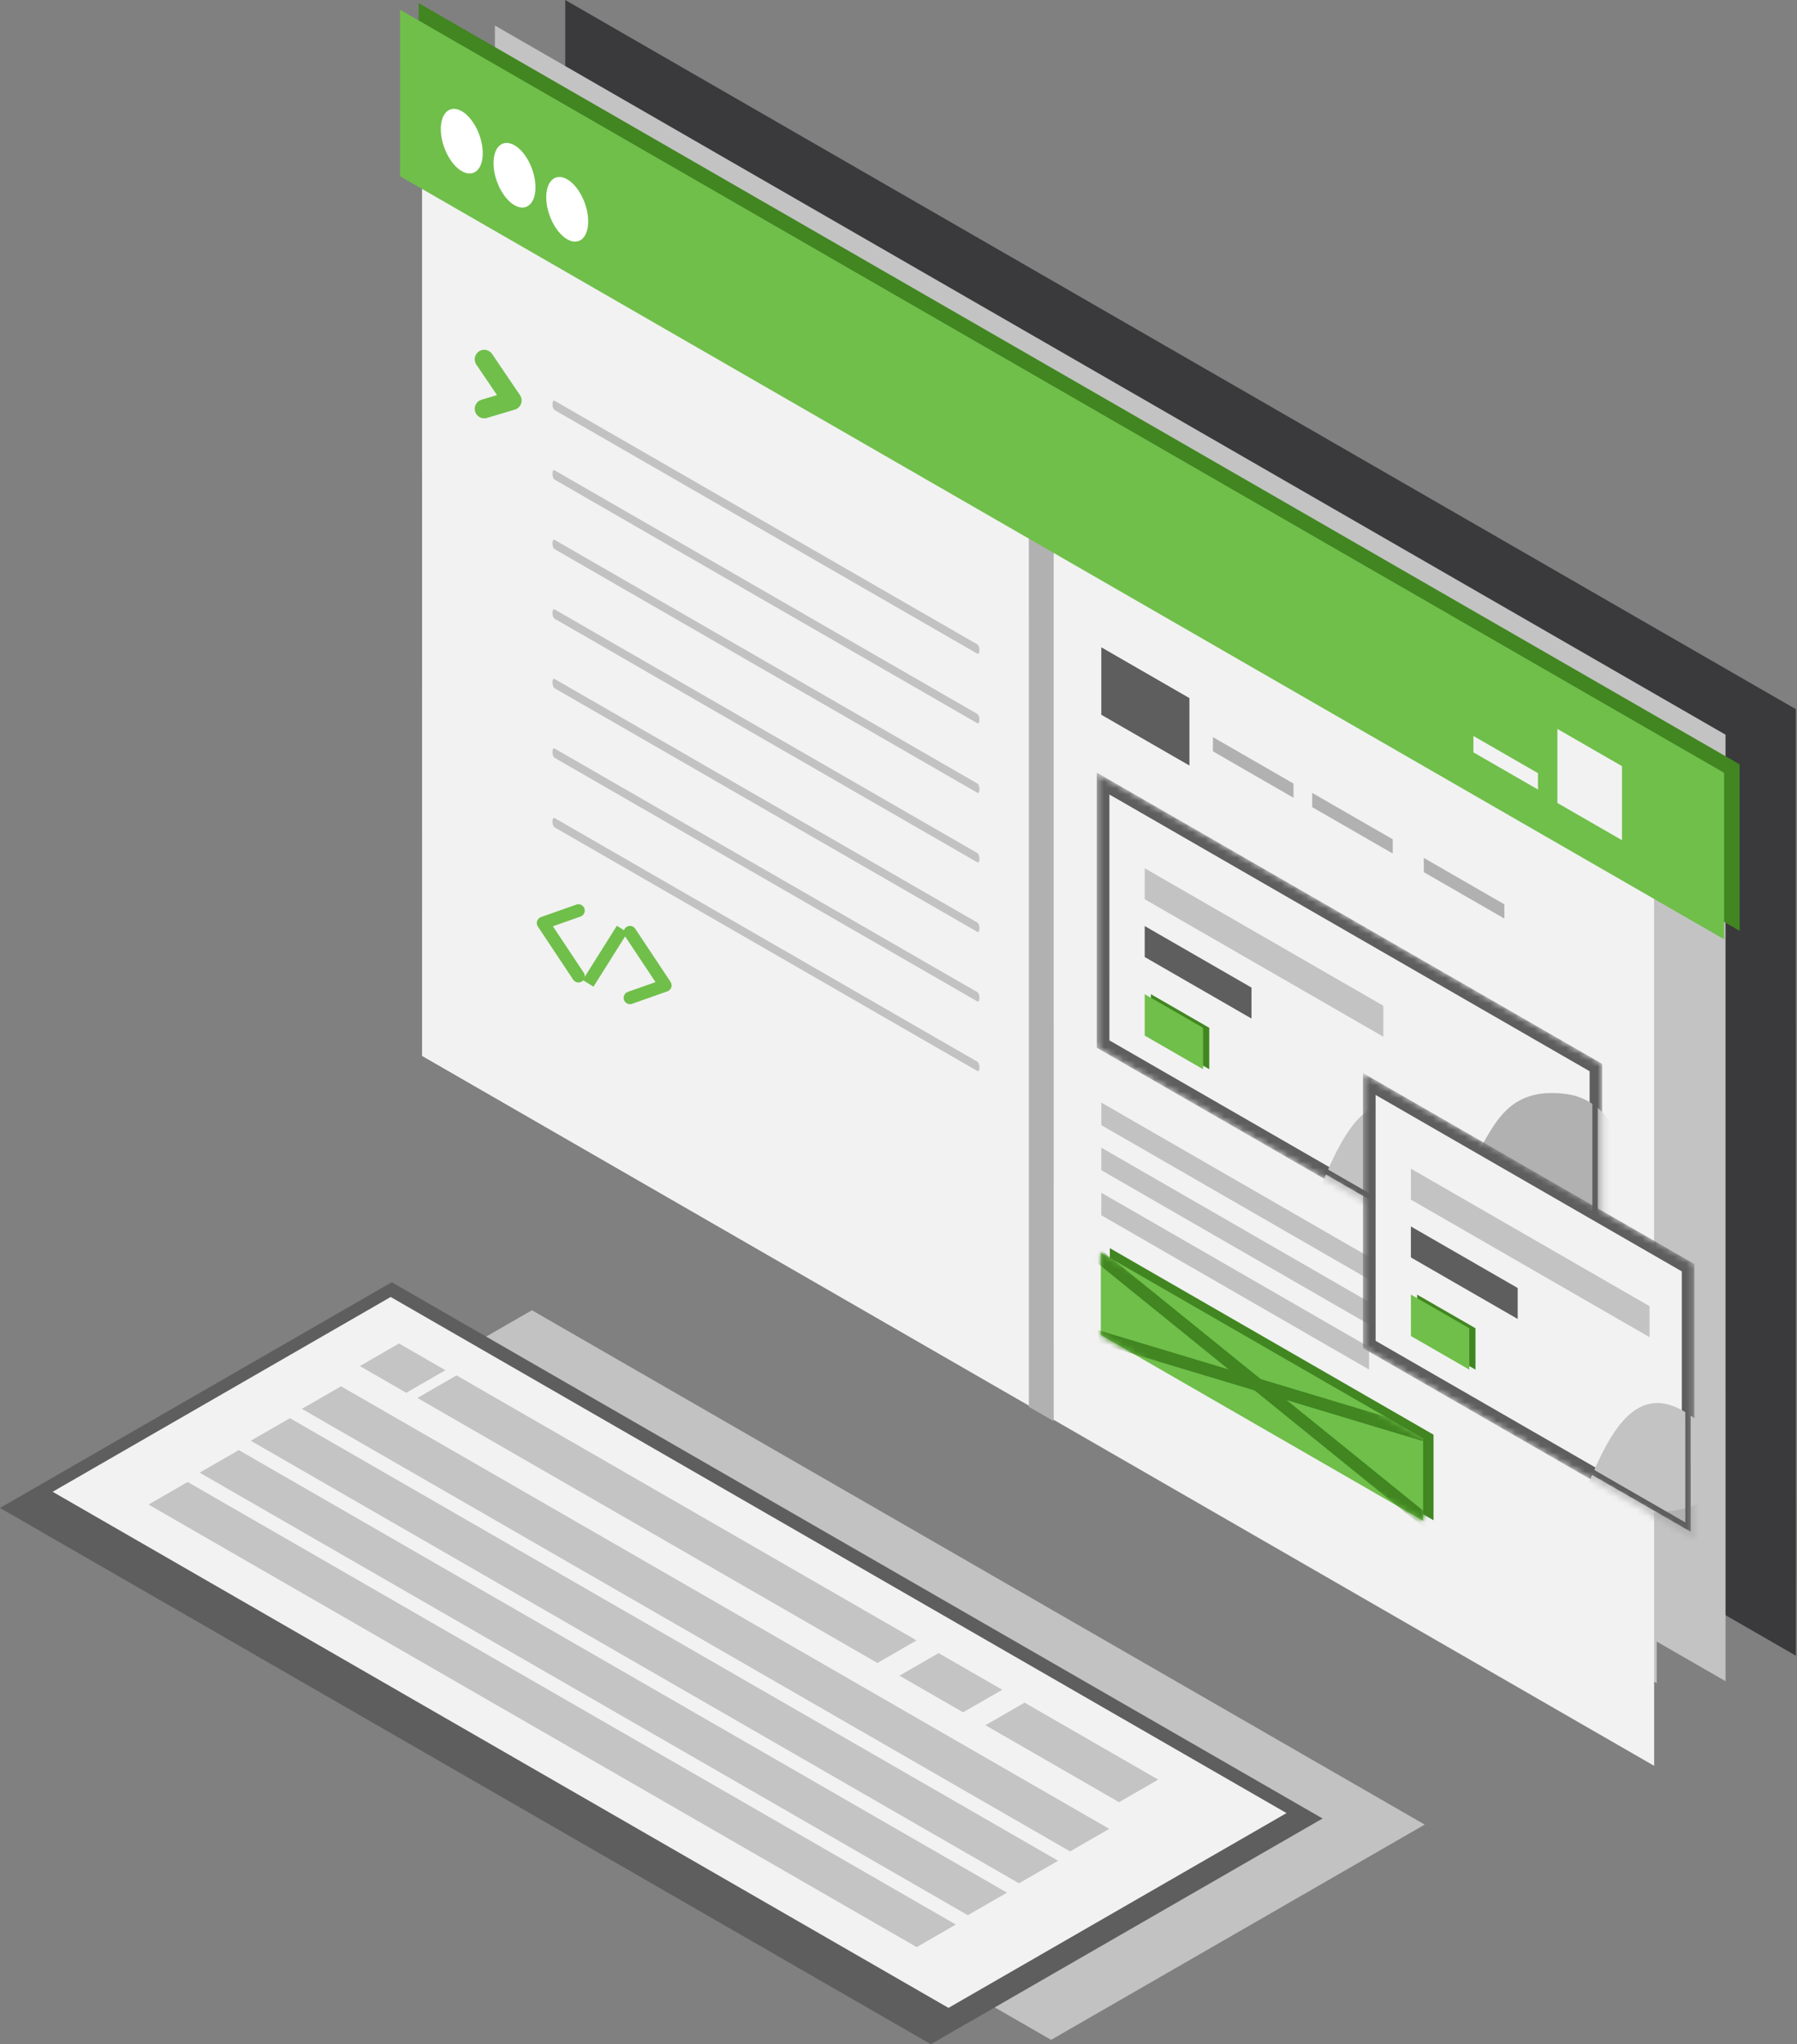 <svg width="284" height="323" viewBox="0 0 284 323" fill="none" xmlns="http://www.w3.org/2000/svg">
<rect x="0" y="0" width="284" height="323" fill="#808080" stroke="none"/>
<g clip-path="url(#clip0_1_69)">
<path d="M84.065 207.026L25.021 241.041L166.117 322.311L225.161 288.297L84.065 207.026Z" fill="#C2C2C2"/>
<path d="M61.911 202.599L0 238.266L147.109 323L209.02 287.333L61.911 202.599Z" fill="#5E5E5E"/>
<path d="M61.745 204.931L8.319 235.71L149.898 317.259L203.325 286.48L61.745 204.931Z" fill="#F2F2F2"/>
<path d="M63.061 212.28L56.874 215.844L64.205 220.067L70.392 216.502L63.061 212.28Z" fill="#C4C4C4"/>
<path d="M72.152 217.32L65.966 220.884L138.668 262.76L144.854 259.196L72.152 217.32Z" fill="#C4C4C4"/>
<path d="M158.394 266.993L152.208 270.557L142.153 264.766L148.339 261.202L158.394 266.993Z" fill="#C4C4C4"/>
<path d="M161.927 269.029L155.74 272.593L176.856 284.755L183.042 281.191L161.927 269.029Z" fill="#C4C4C4"/>
<path d="M53.902 219.043L47.716 222.607L169.119 292.535L175.306 288.971L53.902 219.043Z" fill="#C4C4C4"/>
<path d="M45.821 224.083L39.634 227.647L161.038 297.575L167.224 294.011L45.821 224.083Z" fill="#C4C4C4"/>
<path d="M37.739 229.123L31.553 232.687L152.957 302.615L159.143 299.051L37.739 229.123Z" fill="#C4C4C4"/>
<path d="M29.658 234.163L23.472 237.727L144.875 307.655L151.061 304.09L29.658 234.163Z" fill="#C4C4C4"/>
<path d="M89.335 149.558L283.821 261.611L283.816 112.053L89.329 -3.43323e-05L89.335 149.558Z" fill="#3A3A3C"/>
<path d="M78.222 153.59L272.709 265.643L272.703 116.085L78.217 4.032L78.222 153.59Z" fill="#C3C3C3"/>
<path d="M274.929 120.771L66.16 0.489L66.161 26.796L274.93 147.077L274.929 120.771Z" fill="#418621"/>
<path d="M67.348 153.903L261.835 265.956L261.829 116.398L67.342 4.345L67.348 153.903Z" fill="#C2C2C2"/>
<path d="M261.417 115.824L66.726 3.654L66.732 166.843L261.424 279.013L261.417 115.824Z" fill="#F2F2F2"/>
<path d="M252.375 219.342L174.051 174.216V177.776L252.375 222.902L252.375 219.342Z" fill="#C2C2C2"/>
<path d="M252.402 226.478L174.051 181.337V184.897L252.402 230.038V226.478Z" fill="#C2C2C2"/>
<path d="M216.366 212.836L174.051 188.457V192.018L216.366 216.397V212.836Z" fill="#C2C2C2"/>
<path d="M204.428 123.807L191.694 116.47V118.718L204.428 126.055V123.807Z" fill="#B1B1B1"/>
<path d="M187.978 110.302L174.051 102.279L174.052 112.937L187.979 120.961L187.978 110.302Z" fill="#5E5E5E"/>
<path d="M207.376 125.279L220.111 132.616V134.864L207.376 127.527L207.376 125.279Z" fill="#B1B1B1"/>
<mask id="mask0_1_69" style="mask-type:alpha" maskUnits="userSpaceOnUse" x="173" y="122" width="81" height="90">
<path d="M252.225 168.684L174.331 123.806L174.333 164.967L252.226 209.845L252.225 168.684Z" fill="#F2F2F2" stroke="#5E5E5E" stroke-width="2"/>
</mask>
<g mask="url(#mask0_1_69)">
<path d="M252.225 168.684L174.331 123.806L174.333 164.967L252.226 209.845L252.225 168.684Z" fill="#F2F2F2" stroke="#5E5E5E" stroke-width="2"/>
<path d="M224.41 175.74C211.794 167.719 208.552 193.919 204.436 194.989L269.615 221.196V218.522C269.615 218.522 249.991 212.931 241.931 202.722C233.871 192.513 237.025 183.762 224.41 175.74Z" fill="#C3C3C3"/>
<path d="M247.558 172.867C263.088 174.913 259.61 210.852 261.671 214.031L187.773 187.304L189.953 185.484C189.953 185.484 208.496 193.357 222.563 191.201C236.631 189.046 232.028 170.821 247.558 172.867Z" fill="#B1B1B1"/>
<path fill-rule="evenodd" clip-rule="evenodd" d="M174.9 124.789L251.656 169.012L251.658 208.861L174.902 164.639L174.9 124.789ZM174.051 123.321L174.053 165.128L252.507 210.329L252.505 168.522L174.051 123.321Z" fill="#5E5E5E"/>
<path d="M191.115 162.401L181.892 157.088L181.893 163.63L191.115 168.943L191.115 162.401Z" fill="#418621"/>
<path d="M218.624 158.915L180.912 137.188V142.081L218.624 163.809L218.624 158.915Z" fill="#C3C3C3"/>
<path d="M197.789 156.045L180.912 146.322V151.215L197.789 160.939L197.789 156.045Z" fill="#5E5E5E"/>
<path d="M190.135 162.401L180.912 157.088L180.913 163.63L190.135 168.943L190.135 162.401Z" fill="#6FBF4A"/>
</g>
<path d="M237.753 142.892L225.019 135.556V137.804L237.753 145.141V142.892Z" fill="#B1B1B1"/>
<path d="M164.071 59.938L66.726 3.853L66.732 166.843L164.078 222.928L164.071 59.938Z" fill="#F2F2F2"/>
<mask id="mask1_1_69" style="mask-type:alpha" maskUnits="userSpaceOnUse" x="215" y="169" width="53" height="75">
<path d="M266.739 200.276L216.402 171.275L216.403 212.436L266.74 241.437L266.739 200.276Z" fill="#F2F2F2" stroke="#5E5E5E" stroke-width="2"/>
</mask>
<g mask="url(#mask1_1_69)">
<path d="M266.79 200.306L216.402 171.275L216.403 212.436L266.792 241.467L266.79 200.306Z" fill="#F2F2F2" stroke="#5E5E5E" stroke-width="2"/>
<path d="M266.48 223.209C253.865 215.187 250.622 241.388 246.506 242.458L311.685 268.664V265.991C311.685 265.991 292.061 260.4 284.001 250.191C275.942 239.981 279.095 231.231 266.48 223.209Z" fill="#C3C3C3"/>
<path d="M289.628 220.336C305.158 222.382 301.679 258.321 303.741 261.5L229.843 234.774L232.023 232.952C232.023 232.952 250.566 240.825 264.633 238.671C278.7 236.515 274.098 218.29 289.628 220.336Z" fill="#B1B1B1"/>
<path fill-rule="evenodd" clip-rule="evenodd" d="M216.97 172.258L266.35 200.708L266.352 240.557L216.972 212.108L216.97 172.258ZM216.121 170.79L216.123 212.597L267.201 242.026L267.199 200.218L216.121 170.79Z" fill="#5E5E5E"/>
<path d="M260.694 206.384L222.982 184.657L222.982 189.55L260.694 211.278V206.384Z" fill="#C3C3C3"/>
<path d="M239.859 203.514L222.982 193.791L222.983 198.684L239.859 208.408V203.514Z" fill="#5E5E5E"/>
<path d="M233.185 209.87L223.962 204.557L223.963 211.099L233.185 216.412V209.87Z" fill="#418621"/>
<path d="M232.205 209.87L222.982 204.557L222.983 211.099L232.205 216.412L232.205 209.87Z" fill="#6FBF4A"/>
</g>
<path d="M92.945 155.375L98.335 146.811" stroke="#6FBF4A" stroke-width="2"/>
<path d="M166.521 86.82L162.604 84.563L162.609 222.289L166.526 224.546L166.521 86.82Z" fill="#B1B1B1"/>
<path d="M272.48 122.107L63.219 1.543L63.22 27.849L272.481 148.413L272.48 122.107Z" fill="#6FBF4A"/>
<path d="M256.34 121.054L246.133 115.174L246.133 126.877L256.34 132.758L256.34 121.054Z" fill="#F2F2F2"/>
<path d="M243.067 122.168L232.86 116.287V118.875L243.067 124.756L243.067 122.168Z" fill="#F2F2F2"/>
<path d="M76.527 64.597L80.938 63.282L76.527 56.767" stroke="#6FBF4A" stroke-width="3" stroke-linecap="round" stroke-linejoin="round"/>
<path d="M91.417 143.875L85.838 145.843L91.417 154.238" stroke="#6FBF4A" stroke-width="2" stroke-linecap="round" stroke-linejoin="round"/>
<path d="M99.561 157.664L105.14 155.696L99.56 147.301" stroke="#6FBF4A" stroke-width="2" stroke-linecap="round" stroke-linejoin="round"/>
<path fill-rule="evenodd" clip-rule="evenodd" d="M87.309 63.863C87.309 63.458 87.456 63.214 87.638 63.319L154.467 101.822C154.649 101.927 154.797 102.341 154.797 102.746C154.797 103.151 154.649 103.395 154.467 103.29L87.639 64.787C87.456 64.682 87.309 64.268 87.309 63.863Z" fill="#C2C2C2"/>
<path fill-rule="evenodd" clip-rule="evenodd" d="M87.309 74.852C87.309 74.446 87.456 74.203 87.638 74.308L154.467 112.811C154.649 112.916 154.797 113.329 154.797 113.735C154.797 114.14 154.649 114.384 154.467 114.279L87.639 75.776C87.456 75.671 87.309 75.257 87.309 74.852Z" fill="#C2C2C2"/>
<path fill-rule="evenodd" clip-rule="evenodd" d="M87.309 85.841C87.309 85.435 87.456 85.192 87.638 85.296L154.467 123.8C154.649 123.905 154.797 124.319 154.797 124.724C154.797 125.129 154.649 125.373 154.467 125.268L87.639 86.765C87.456 86.66 87.309 86.246 87.309 85.841Z" fill="#C2C2C2"/>
<path fill-rule="evenodd" clip-rule="evenodd" d="M87.309 96.83C87.309 96.424 87.456 96.181 87.638 96.286L154.467 134.789C154.649 134.894 154.797 135.307 154.797 135.713C154.797 136.118 154.649 136.362 154.467 136.257L87.639 97.754C87.456 97.649 87.309 97.235 87.309 96.83Z" fill="#C2C2C2"/>
<path fill-rule="evenodd" clip-rule="evenodd" d="M87.309 107.818C87.309 107.413 87.456 107.169 87.638 107.274L154.467 145.777C154.649 145.882 154.797 146.296 154.797 146.701C154.797 147.107 154.649 147.351 154.467 147.246L87.639 108.742C87.456 108.637 87.309 108.224 87.309 107.818Z" fill="#C2C2C2"/>
<path fill-rule="evenodd" clip-rule="evenodd" d="M87.309 118.808C87.309 118.402 87.456 118.159 87.638 118.264L154.467 156.767C154.649 156.872 154.797 157.285 154.797 157.691C154.797 158.096 154.649 158.34 154.467 158.235L87.639 119.732C87.456 119.627 87.309 119.213 87.309 118.808Z" fill="#C2C2C2"/>
<path fill-rule="evenodd" clip-rule="evenodd" d="M87.309 129.797C87.309 129.391 87.456 129.147 87.638 129.252L154.467 167.756C154.649 167.861 154.797 168.274 154.797 168.68C154.797 169.085 154.649 169.329 154.467 169.224L87.639 130.72C87.456 130.616 87.309 130.202 87.309 129.797Z" fill="#C2C2C2"/>
<path d="M72.981 27.043C74.812 28.098 76.296 26.832 76.296 24.216C76.296 21.6 74.812 18.625 72.981 17.57C71.15 16.515 69.666 17.781 69.666 20.397C69.666 23.013 71.15 25.988 72.981 27.043Z" fill="white"/>
<path d="M81.312 32.426C83.143 33.481 84.627 32.215 84.627 29.599C84.627 26.983 83.143 24.008 81.312 22.953C79.481 21.898 77.997 23.164 77.998 25.78C77.998 28.396 79.481 31.371 81.312 32.426Z" fill="white"/>
<path d="M89.643 37.809C91.474 38.864 92.958 37.598 92.958 34.982C92.958 32.366 91.474 29.39 89.643 28.336C87.813 27.281 86.329 28.547 86.329 31.163C86.329 33.779 87.813 36.755 89.643 37.809Z" fill="white"/>
<path d="M226.556 226.689L175.401 197.216L175.402 210.738L226.556 240.211L226.556 226.689Z" fill="#418621"/>
<path d="M224.907 227.272L173.975 197.928L173.976 210.945L224.908 240.289L224.907 227.272Z" fill="#6FBF4A"/>
<mask id="mask2_1_69" style="mask-type:alpha" maskUnits="userSpaceOnUse" x="173" y="197" width="53" height="44">
<path d="M225.049 227.355L173.975 197.928L173.976 210.946L225.05 240.372L225.049 227.355Z" fill="#FBBB51"/>
</mask>
<g mask="url(#mask2_1_69)">
<path d="M169.319 209.94L235.969 230.004" stroke="#418621" stroke-width="2"/>
<path d="M169.074 194.769L228.618 242.972" stroke="#418621" stroke-width="2"/>
</g>
</g>
<defs>
<clipPath id="clip0_1_69">
<rect width="284" height="323" fill="white"/>
</clipPath>
</defs>
</svg>